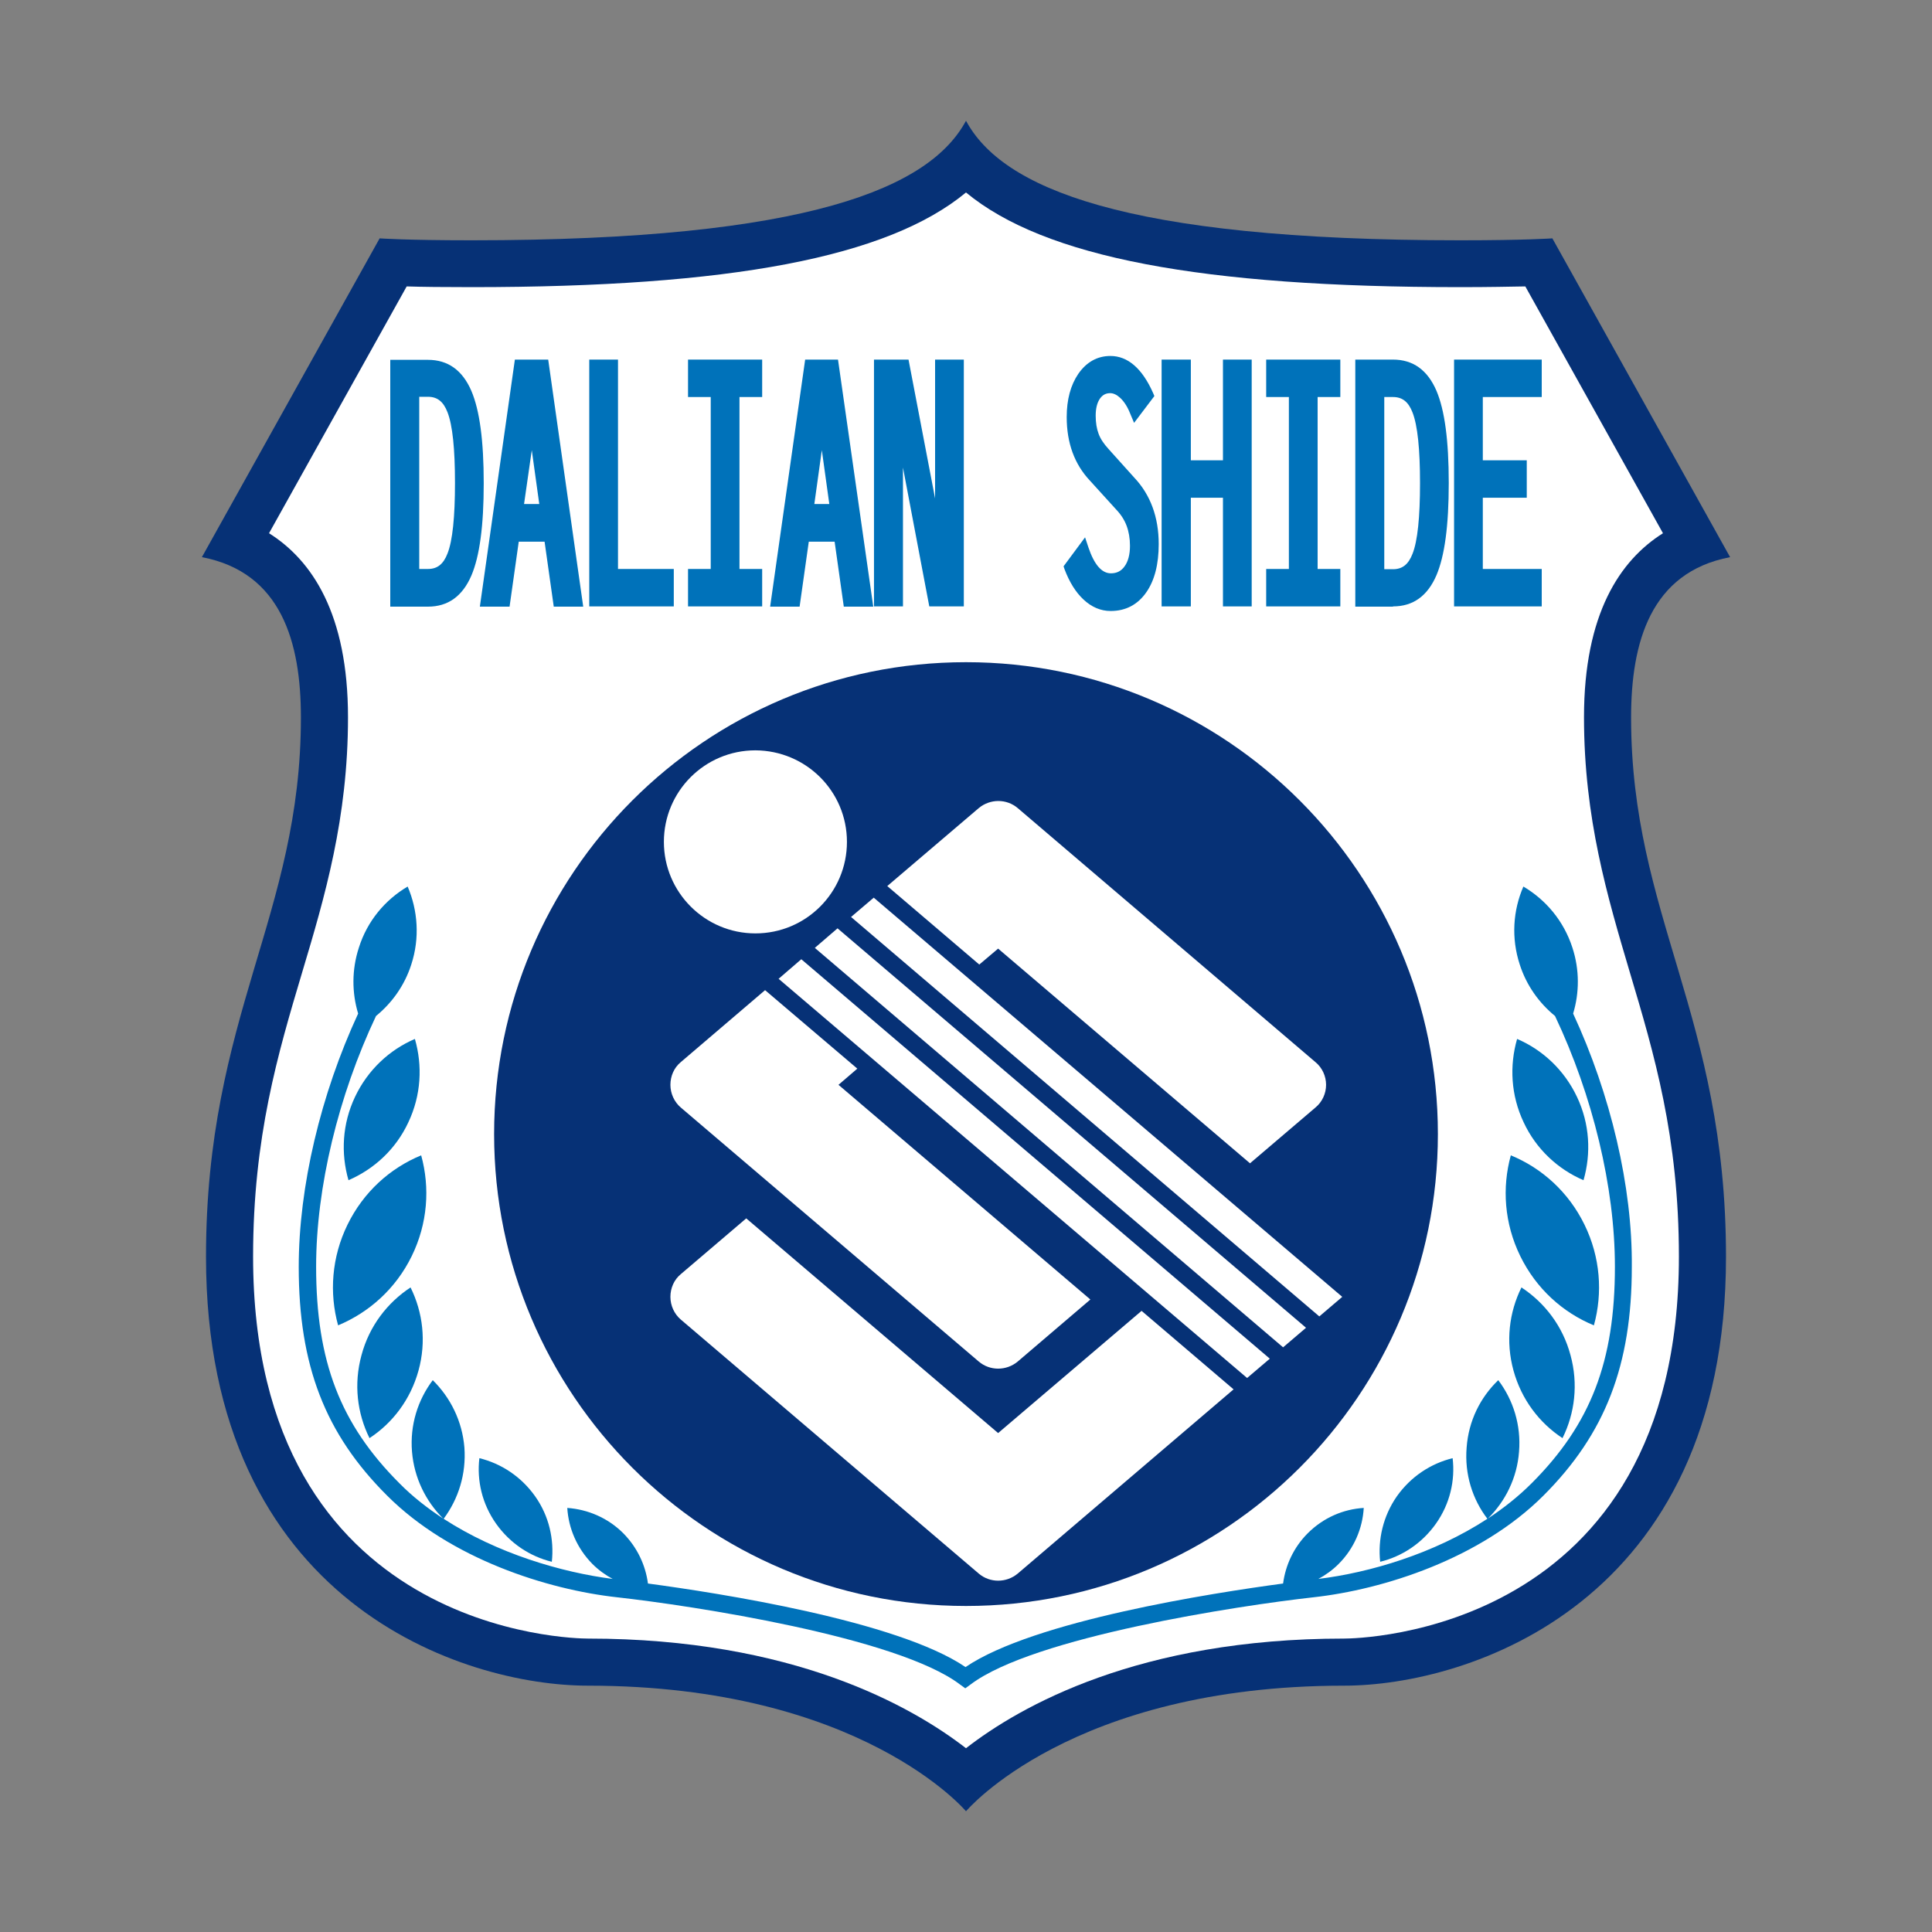 <?xml version="1.0" encoding="utf-8"?>
<!-- Created by @FCLOGO 2023-11-13 GMT+8 15:15:14 . https://fclogo.top/ -->
<!-- FOR PERSONAL USE ONLY NOT FOR COMMERCIAL USE -->
<svg version="1.1" xmlns="http://www.w3.org/2000/svg" xmlns:xlink="http://www.w3.org/1999/xlink" x="0px" y="0px"
	 viewBox="0 0 800 800" style="enable-background:new 0 0 800 800;" xml:space="preserve">
<rect x="0" y="0" width="800" height="800" fill="#808080" stroke="none"/>
<style type="text/css">
	.st0{fill-rule:evenodd;clip-rule:evenodd;fill:#063176;}
	.st1{fill-rule:evenodd;clip-rule:evenodd;fill:#FFFFFF;}
	.st2{fill-rule:evenodd;clip-rule:evenodd;fill:#0072BA;}
</style>
<g>
	<g>
		<path class="st0" d="M400,50c14.8,27.5,64.3,49.5,204.7,49.5c27.1,0,38.1-0.8,38.1-0.8l73.6,132c-33,6.3-41,35.4-41,66.4
			c0,82.1,39.3,123.5,39.3,223.3c0,143.8-107,177.6-158.2,177.6C443.6,698,400,750,400,750s-43.6-52-156.5-52
			c-51.2,0-158.2-33.8-158.2-177.6c0-99.8,39.3-141.3,39.3-223.3c0-31-8-60.1-41-66.4l73.6-132c0,0,11,0.8,38.1,0.8
			C335.7,99.5,385.2,77.5,400,50L400,50z"/>
		<path class="st1" d="M168.4,118.6c6.3,0.2,15.1,0.3,26.9,0.3c0,0,0,0,0,0c107,0,172.2-12.3,204.7-39.2
			c32.5,26.9,97.7,39.2,204.7,39.2c11.9,0,20.6-0.2,26.9-0.3l57,102.2c-17.8,11.2-32.7,33.4-32.7,76.2l0,0c0,41.9,9.7,74.3,19,105.7
			c10,33.5,20.3,68.1,20.3,117.6c0,156.4-133.1,158.2-138.7,158.2c-84.8,0-134,27.9-156.5,45.4c-22.5-17.4-71.7-45.4-156.5-45.4
			c-5.7,0-138.7-1.8-138.7-158.2c0-49.5,10.3-84.1,20.3-117.6c9.4-31.4,19-63.9,19-105.7c0-42.8-14.9-65-32.7-76.2L168.4,118.6
			L168.4,118.6z"/>
	</g>
	<g>
		<path class="st2" d="M161.6,148.9v102.3h15.6c8.3,0,14.3-4.3,18-12.9c3.4-8,5.1-20.5,5.1-38.2c0-17.7-1.7-30.2-5.1-38.2
			c-3.7-8.6-9.7-12.9-18-12.9H161.6L161.6,148.9L161.6,148.9z M173.6,235.6v-71.3h3.6c3.9,0,6.4,2,8.1,6.4
			c2.1,5.4,3.1,15.2,3.1,29.3c0,14-1,23.9-3.1,29.2c-1.7,4.4-4.2,6.4-8.1,6.4H173.6L173.6,235.6z"/>
		<path class="st2" d="M213.2,148.9l-14.5,102.3H211l3.8-26.9h10.7l3.8,26.9h12.2L227,148.9H213.2L213.2,148.9L213.2,148.9z
			 M217,208.7l3.2-22.3l3.1,22.3H217L217,208.7z"/>
		<polygon class="st2" points="255.9,235.6 255.9,148.9 244,148.9 244,251.1 279,251.1 279,235.6 255.9,235.6 		"/>
		<polygon class="st2" points="315.6,164.4 315.6,148.9 284.9,148.9 284.9,164.4 294.3,164.4 294.3,235.6 284.9,235.6 284.9,251.1 
			315.6,251.1 315.6,235.6 306.2,235.6 306.2,164.4 315.6,164.4 		"/>
		<path class="st2" d="M333.4,148.9l-14.5,102.3h12.2l3.8-26.9h10.7l3.8,26.9h12.2l-14.6-102.3H333.4L333.4,148.9L333.4,148.9z
			 M337.2,208.7l3.1-22.3l3.1,22.3H337.2L337.2,208.7z"/>
		<polygon class="st2" points="399.1,148.9 387.2,148.9 387.2,206.4 376.2,148.9 361.9,148.9 361.9,251.1 373.9,251.1 373.9,193.6 
			384.8,251.1 399.1,251.1 399.1,148.9 		"/>
		<path class="st2" d="M459,185.9c-1.9-2.1-3.3-4.1-4.1-6.3c-0.8-2.1-1.2-4.6-1.2-7.5c0-3,0.6-5.4,1.8-7.1c1.1-1.5,2.4-2.2,4.2-2.2
			c1.4,0,2.8,0.7,4.2,2c1.6,1.5,3,3.7,4.1,6.5l1.6,3.8L478,164l-0.5-1.2c-4.5-10.2-10.5-15.4-17.7-15.4c-5.4,0-9.9,2.5-13.3,7.4
			c-3.2,4.7-4.8,10.7-4.8,17.9c0,10.7,3.2,19.5,9.6,26.3l10.9,12c2,2.1,3.4,4.3,4.3,6.7c0.9,2.4,1.4,5.2,1.4,8.3
			c0,3.7-0.8,6.6-2.3,8.6c-1.4,1.9-3.2,2.8-5.6,2.8c-3.8,0-6.9-3.6-9.3-10.7l-1.4-4.2l-8.9,12l0.4,1.2c2,5.3,4.6,9.5,7.8,12.5
			c3.4,3.2,7.2,4.8,11.3,4.8c6.2,0,11.2-2.6,14.8-7.8c3.4-4.9,5.1-11.6,5.1-19.9c0-11.1-3.4-20.4-10.1-27.5L459,185.9L459,185.9z"/>
		<polygon class="st2" points="506.4,148.9 506.4,190.6 493.1,190.6 493.1,148.9 481,148.9 481,251.1 493.1,251.1 493.1,206.1 
			506.4,206.1 506.4,251.1 518.3,251.1 518.3,148.9 506.4,148.9 		"/>
		<polygon class="st2" points="545.6,235.6 545.6,164.4 555,164.4 555,148.9 524.3,148.9 524.3,164.4 533.7,164.4 533.7,235.6 
			524.3,235.6 524.3,251.1 555,251.1 555,235.6 545.6,235.6 		"/>
		<path class="st2" d="M576.8,251.1c8.3,0,14.3-4.3,18-12.9c3.4-8,5.1-20.5,5.1-38.2c0-17.7-1.7-30.2-5.1-38.2
			c-3.7-8.6-9.7-12.9-18-12.9h-15.6v102.3H576.8L576.8,251.1L576.8,251.1z M573.2,164.4c1.7,0,3.6,0,3.6,0c3.9,0,6.4,2,8.1,6.4
			c2.1,5.4,3.1,15.2,3.1,29.3c0,14-1,23.9-3.1,29.2c-1.7,4.4-4.2,6.4-8.1,6.4c0,0-1.9,0-3.6,0V164.4L573.2,164.4z"/>
		<polygon class="st2" points="602.1,251.1 638.4,251.1 638.4,235.6 614,235.6 614,206.1 632.2,206.1 632.2,190.6 614,190.6 
			614,164.4 638.4,164.4 638.4,148.9 602.1,148.9 602.1,251.1 		"/>
	</g>
	<g>
		<path class="st2" d="M149.7,561.1c-3.3,12-1.8,24.1,3.3,34.4c9.6-6.3,17-16,20.3-28c3.3-12,1.8-24.1-3.3-34.4
			C160.4,539.4,152.9,549.1,149.7,561.1L149.7,561.1z"/>
		<path class="st2" d="M205.4,630.9c5.8,8.2,14.1,13.6,23.1,15.8c1-9.2-1.1-18.9-6.9-27.1c-5.8-8.2-14.1-13.6-23.1-15.8
			C197.4,613,199.6,622.7,205.4,630.9L205.4,630.9z"/>
		<path class="st2" d="M143.9,507.1c-6.6,13.5-7.6,28.3-3.9,41.7c12.9-5.4,23.9-15.2,30.5-28.7c6.6-13.5,7.6-28.3,3.9-41.7
			C161.5,483.7,150.5,493.6,143.9,507.1L143.9,507.1z"/>
		<path class="st2" d="M147,454.2c-5.3,11.2-5.9,23.4-2.7,34.5c10.6-4.6,19.6-12.8,24.8-24c5.3-11.2,5.9-23.4,2.7-34.5
			C161.3,434.7,152.3,443,147,454.2L147,454.2z"/>
		<path class="st2" d="M650.3,561.1c3.3,12,1.8,24.1-3.3,34.4c-9.6-6.3-17-16-20.3-28c-3.3-12-1.8-24.1,3.3-34.4
			C639.6,539.4,647.1,549.1,650.3,561.1L650.3,561.1z"/>
		<path class="st2" d="M594.6,630.9c-5.8,8.2-14.1,13.6-23.1,15.8c-1-9.2,1.2-18.9,6.9-27.1c5.8-8.2,14.1-13.6,23.1-15.8
			C602.6,613,600.4,622.7,594.6,630.9L594.6,630.9z"/>
		<path class="st2" d="M656.1,507.1c6.6,13.5,7.6,28.3,3.9,41.7c-12.9-5.3-23.9-15.2-30.5-28.7c-6.6-13.5-7.6-28.3-3.9-41.7
			C638.5,483.7,649.5,493.6,656.1,507.1L656.1,507.1z"/>
		<path class="st2" d="M653,454.2c5.3,11.2,5.9,23.4,2.7,34.5c-10.5-4.5-19.6-12.8-24.8-24c-5.3-11.2-5.9-23.4-2.7-34.5
			C638.7,434.7,647.7,443,653,454.2L653,454.2z"/>
		<path class="st2" d="M651.4,419.7c2.6-8.6,2.7-18.1-0.3-27.3c-3.6-11.1-11-19.8-20.3-25.3c-4.3,9.9-5.1,21.3-1.5,32.3
			c2.8,8.7,8,15.9,14.6,21.3c15.6,32.9,24.8,70.9,24.8,103.8c0,39.2-10,65.2-34.5,89.7c-5.5,5.5-11.6,10.3-18.1,14.6
			c7.2-7.1,12.1-16.8,12.9-27.7c0.9-11-2.4-21.4-8.6-29.6c-7.4,7.1-12.3,16.8-13.1,27.9c-0.9,11,2.4,21.4,8.6,29.5
			c-22.2,14.5-48.8,22.3-70,24.9c3-1.6,5.9-3.7,8.4-6.2c6.4-6.4,9.9-14.7,10.4-23.2c-8.4,0.5-16.7,4-23.2,10.5
			c-5.8,5.8-9.2,13.2-10.2,20.8c-29.1,3.9-103.3,15.4-131.5,34.6c-28.2-19.2-102.4-30.7-131.5-34.6c-1-7.6-4.4-14.9-10.2-20.8
			c-6.4-6.4-14.7-9.9-23.2-10.5c0.5,8.4,4,16.7,10.4,23.2c2.5,2.5,5.4,4.6,8.4,6.2c-21.1-2.7-47.8-10.5-70-24.9
			c6.1-8.2,9.4-18.5,8.6-29.5c-0.9-11-5.8-20.7-13.1-27.9c-6.2,8.2-9.5,18.6-8.6,29.6c0.9,10.9,5.7,20.5,12.9,27.7
			c-6.5-4.3-12.7-9.1-18.1-14.6c-24.5-24.5-34.5-50.5-34.5-89.7c0-32.8,9.2-70.8,24.8-103.8c6.6-5.4,11.8-12.6,14.6-21.3
			c3.6-11,2.7-22.5-1.5-32.3c-9.3,5.5-16.7,14.2-20.2,25.3c-3,9.2-2.9,18.7-0.3,27.3c-15.5,33.4-24.6,71.7-24.6,104.9
			c0,40.8,10.9,69.1,36.6,94.7c26.2,26.2,66.3,38.9,95.2,42.1c30.7,3.4,116,16.4,142,36.1l2.2,1.6l2.2-1.6
			c26-19.7,111.3-32.7,142-36.1c28.9-3.2,69-15.9,95.2-42.1c25.6-25.6,36.6-54,36.6-94.7C676,491.4,666.9,453.1,651.4,419.7
			L651.4,419.7z"/>
	</g>
	<g>
		<path class="st0" d="M595.4,469.6C595.4,577.5,507.9,665,400,665c-107.9,0-195.4-87.5-195.4-195.4S292.1,274.2,400,274.2
			C507.9,274.2,595.4,361.7,595.4,469.6L595.4,469.6z"/>
		<g>
			<polygon class="st1" points="546.3,545.1 555.8,537 361.8,371.7 352.4,379.7 546.3,545.1 			"/>
			<polygon class="st1" points="516.4,570.6 525.8,562.6 331.8,397.2 322.4,405.3 516.4,570.6 			"/>
			<polygon class="st1" points="531.3,557.9 540.8,549.8 346.8,384.4 337.4,392.5 531.3,557.9 			"/>
			<path class="st1" d="M413.3,392.8l104.3,88.9l27.1-23.1c2.8-2.3,4.4-5.8,4.4-9.4c0-3.6-1.6-7.1-4.4-9.4L421.4,334.6
				c-4.6-3.9-11.4-3.9-16.1,0l-37.9,32.3l38.1,32.5L413.3,392.8L413.3,392.8z"/>
			<path class="st1" d="M281.9,439.8c-2.8,2.3-4.3,5.8-4.3,9.4c0,3.6,1.6,7.1,4.3,9.4l123.4,105.2c4.6,3.9,11.4,3.9,16.1,0
				l30.1-25.7l-104.3-88.9l7.8-6.7L316.8,410L281.9,439.8L281.9,439.8z"/>
			<path class="st1" d="M413.3,593.4L309,504.5l-27.1,23.1c-2.8,2.3-4.3,5.8-4.3,9.4c0,3.6,1.6,7.1,4.3,9.4l123.4,105.2
				c4.6,3.9,11.4,3.9,16.1,0l89.4-76.3l-38.1-32.5L413.3,593.4L413.3,593.4z"/>
			<path class="st1" d="M350.7,348.6c0,20.9-16.9,37.9-37.9,37.9c-20.9,0-37.9-17-37.9-37.9c0-20.9,16.9-37.9,37.9-37.9
				C333.8,310.8,350.7,327.7,350.7,348.6L350.7,348.6z"/>
		</g>
	</g>
</g>
</svg>
